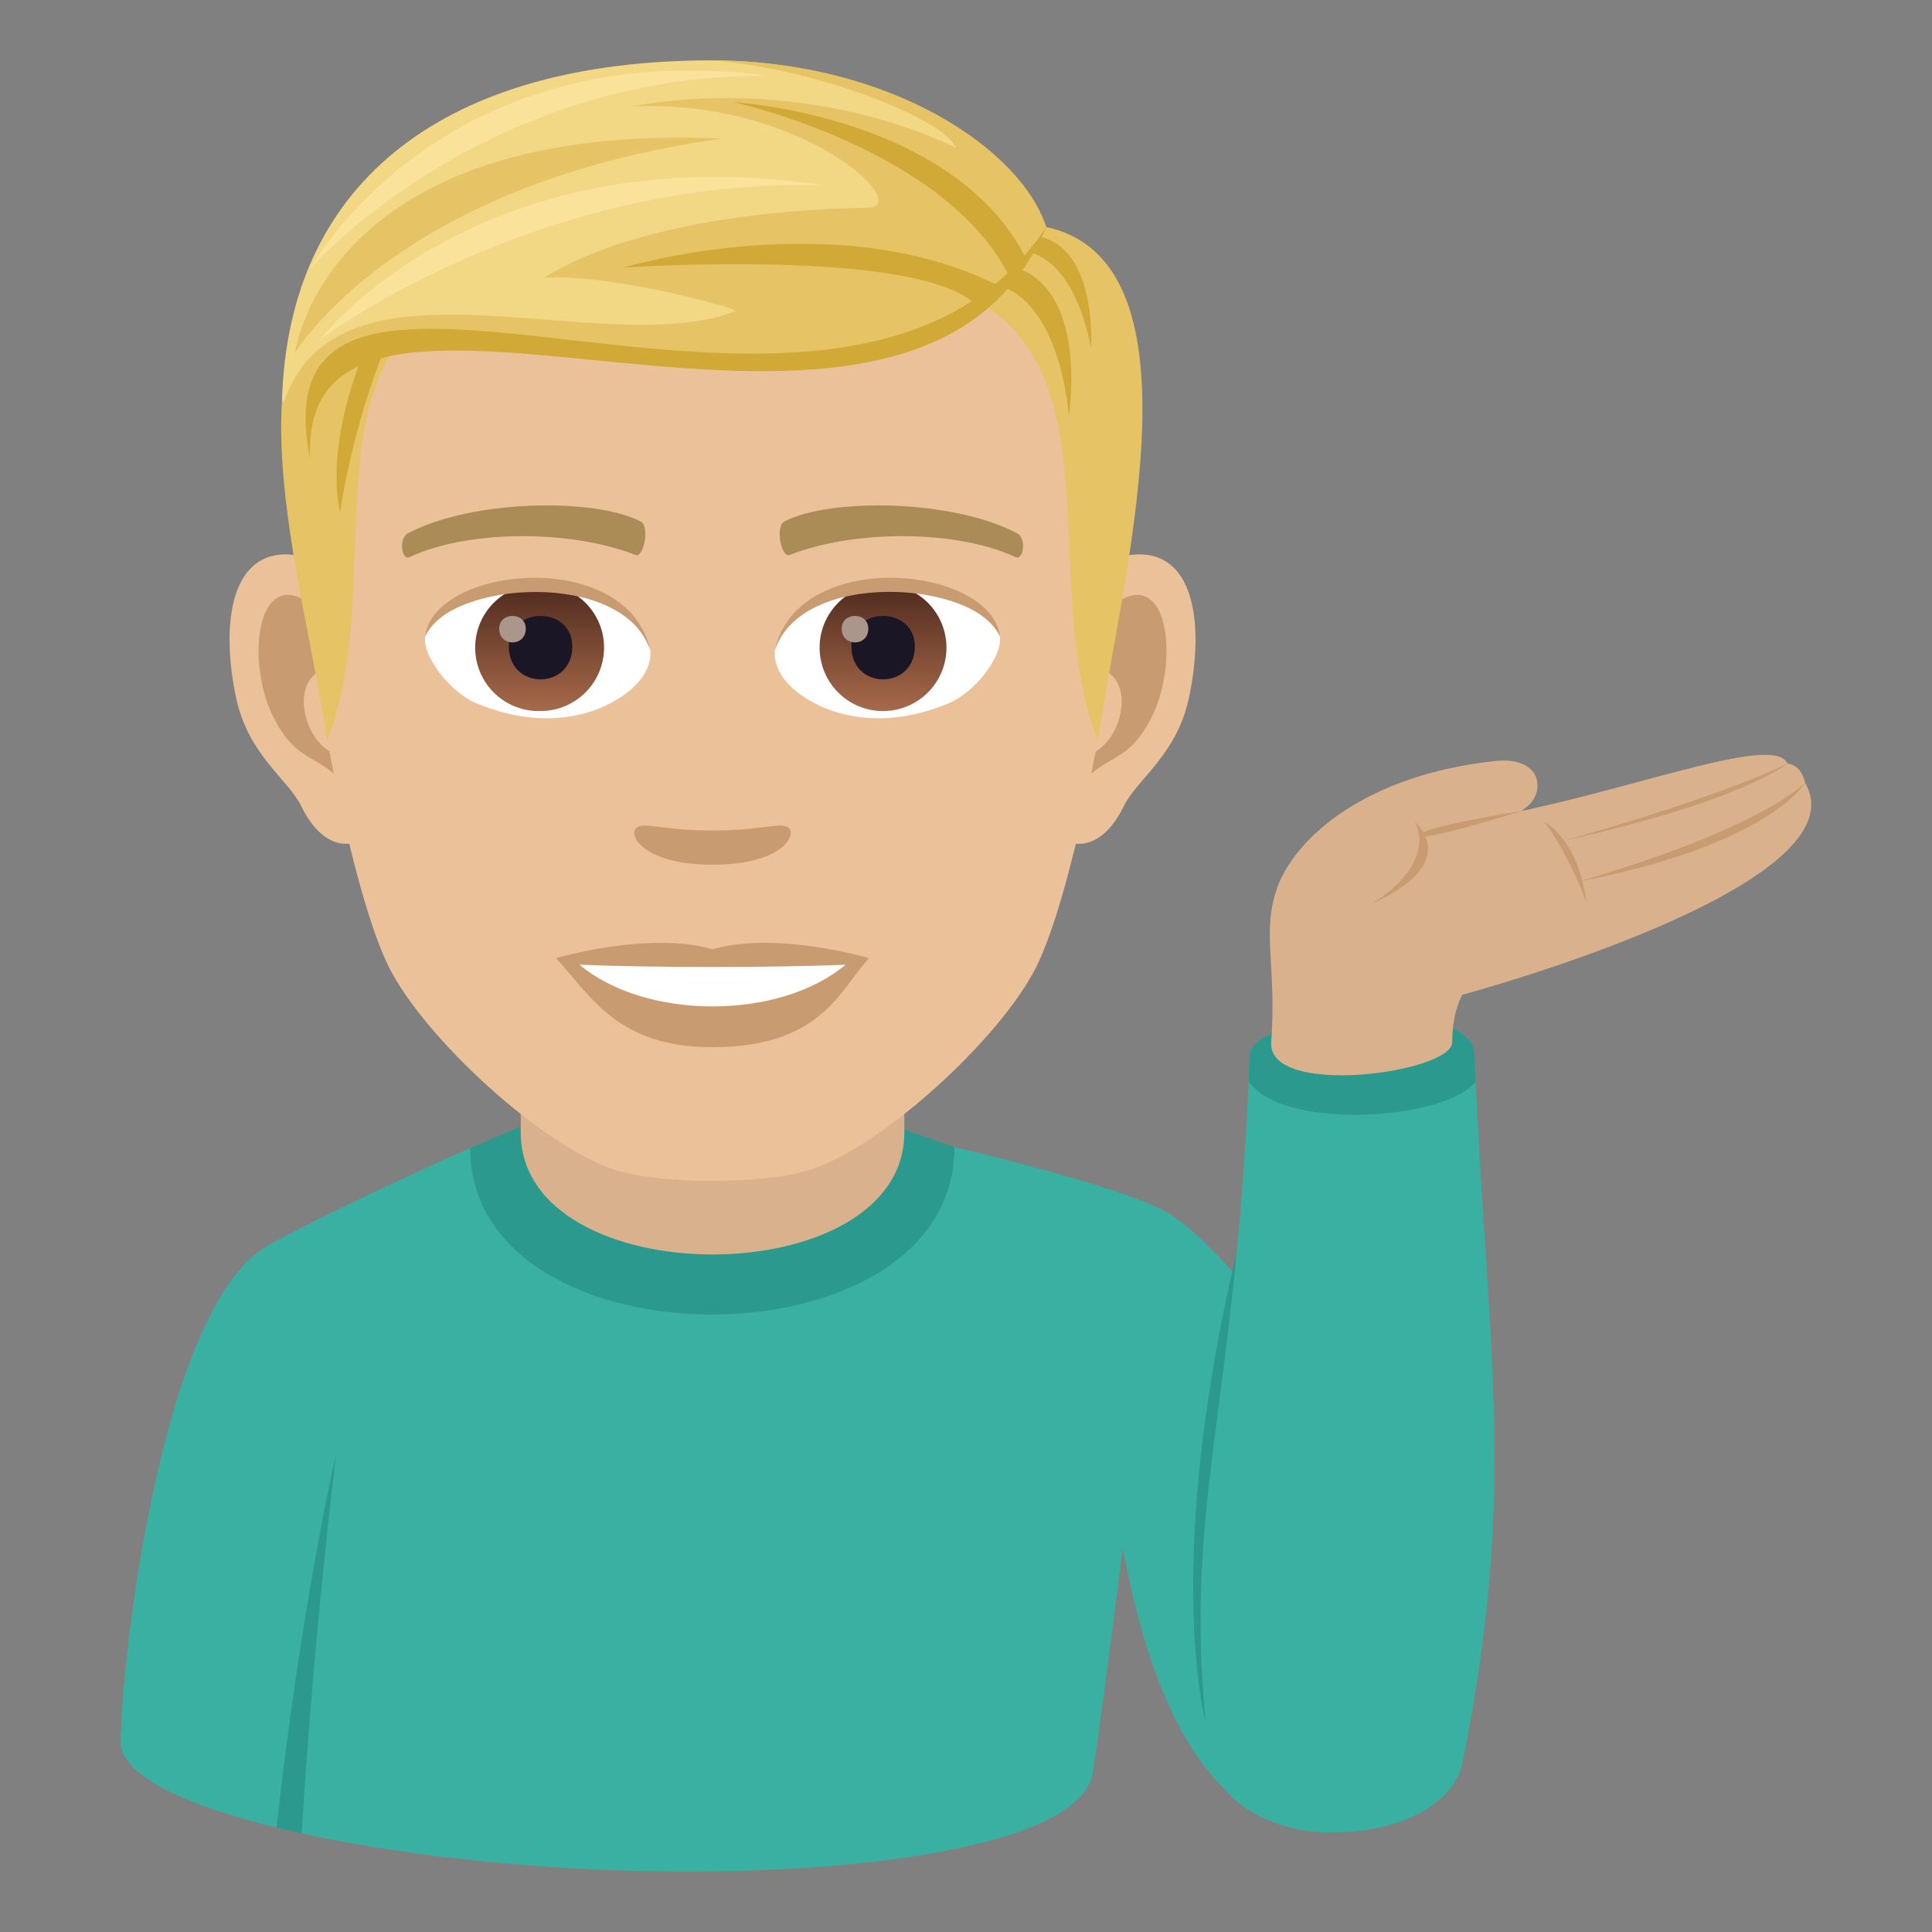 <svg xmlns="http://www.w3.org/2000/svg" xml:space="preserve" style="enable-background:new 0 0 64 64" viewBox="0 0 64 64"><rect x="0" y="0" width="64" height="64" fill="#808080" stroke="none"/><path d="M48.899 53.257S41.915 42.225 38.757 40.22C37.37 39.34 31.614 38 31.614 38l-16.04.032s-4.198 1.852-6.672 3.21C5.318 43.21 4 55.16 4 57.71c0 2.36 9.78 4.276 18.593 4.29 6.883.01 13.263-1.025 13.611-3.303.346-2.262.983-7.378.983-7.378.28.999 1.425 9.374 6.743 9.374 3.005 0 4.969-7.436 4.969-7.436z" style="fill:#3ab0a2"/><path d="M15.574 38.032c.016 7.371 16.055 7.34 16.04-.031l-2.022-.707H17.314l-1.74.739zm24.361 19.004s2.982-11.904 1.033-15.548c-2.451 10.331-1.033 15.548-1.033 15.548z" style="fill:#2b998d"/><path d="M17.25 37.512c0 5.392 12.707 5.392 12.707 0v-5.965H17.25v5.965z" style="fill:#d9b18d"/><path d="m9.993 60.735-.833-.192c.824-7.444 1.974-12.38 1.974-12.38s-.755 6.089-1.14 12.572z" style="fill:#2b998d"/><path d="M50.596 26.712c.593-.484.501-1.674-1.091-1.5-4.253.463-6.596 2.524-7.196 4.2.407 1.304 4.963.015 8.287-2.7z" style="fill:#d9b18d"/><path d="M48.455 58.357c1.821-9.14.809-13.46.387-23.42-.086-2.032-7.395-1.407-7.446.025-.433 11.983-2.296 14.819-1.37 22.96.43 3.77 7.821 3.485 8.429.435z" style="fill:#3ab0a2"/><path d="M48.883 35.84a198.92 198.92 0 0 1-.04-.903c-.087-2.032-7.396-1.407-7.447.025-.01.29-.022.576-.034.857 1.106 1.64 6.483 1.3 7.52.02z" style="fill:#2b998d"/><path d="M48.107 34.525c0-1.042.337-1.573.337-1.573s13.35-3.577 11.352-7.022c-.14-.634-.587-.634-.587-.634-.374-.952-4.61.662-8.582 1.52-4.77 1.03-7.612.621-8.318 2.595-.524 1.469-.015 2.555-.198 5.114-.131 1.85 5.996 1.014 5.996 0z" style="fill:#d9b18d"/><path d="M59.796 25.93s-1.39 1.495-7.498 3.273c6.323-1.215 7.498-3.273 7.498-3.273zm-.586-.634s-2.02 1.042-7.397 2.55c5.896-1.3 7.396-2.55 7.396-2.55zm-8.8 1.566s-3.355.538-3.316.784c-.115.298 3.316-.784 3.316-.784z" style="fill:#c99b71"/><path d="M46.87 27.228s.815 1.285-1.407 2.696c3.023-1.355 1.408-2.696 1.408-2.696zm4.287-.004s.746.93 1.396 2.665c-.268-2.11-1.396-2.665-1.396-2.665z" style="fill:#c99b71"/><path d="M37.448 18.383c-2.142.258-3.69 7.428-2.341 9.321.189.263 1.292.686 2.112-.984.453-.926 1.76-1.698 2.167-3.605.52-2.445.195-4.991-1.938-4.732zm-27.688 0c2.142.258 3.69 7.428 2.34 9.321-.189.263-1.292.686-2.112-.984-.453-.926-1.762-1.698-2.167-3.605-.52-2.445-.195-4.991 1.938-4.732z" style="fill:#ebc199"/><path d="M37.39 19.755c-.559.176-1.17 1.029-1.5 2.443 1.954-.42 1.466 2.833-.233 2.894.017.327.038.663.079 1.017.817-1.186 1.65-.71 2.473-2.477.743-1.592.567-4.31-.818-3.877zm-26.073 2.439c-.332-1.412-.94-2.263-1.5-2.44-1.383-.433-1.562 2.285-.82 3.877.824 1.766 1.657 1.29 2.476 2.477.04-.353.063-.69.076-1.018-1.681-.079-2.163-3.293-.232-2.896z" style="fill:#c99b71"/><path d="M23.603 4.594c-9.287 0-13.76 7.02-13.2 16.779.111 1.964 1.332 8.368 2.481 10.666 1.178 2.351 5.115 5.975 7.526 6.726 1.525.472 4.862.472 6.385 0 2.413-.75 6.352-4.375 7.528-6.726 1.153-2.298 2.37-8.701 2.48-10.666.563-9.759-3.91-16.78-13.2-16.78z" style="fill:#ebc199"/><path d="M33.694 17.666c-2.124-1.125-6.188-1.18-7.703-.395-.326.15-.11 1.215.163 1.115 2.109-.835 5.513-.853 7.488.07.264.12.373-.633.051-.79zm-20.18 0c2.123-1.125 6.186-1.18 7.702-.395.324.15.11 1.215-.162 1.115-2.114-.835-5.513-.853-7.49.07-.262.12-.37-.633-.05-.79z" style="fill:#ab8c57"/><path d="M26.11 27.412c-.265-.184-.887.1-2.507.1-1.616 0-2.24-.284-2.505-.1-.317.224.188 1.232 2.505 1.232 2.32 0 2.825-1.008 2.507-1.232z" style="fill:#c99b71"/><path d="M21.537 21.494c.079.615-.339 1.343-1.493 1.89-.734.347-2.262.755-4.267-.09-.898-.38-1.775-1.558-1.695-2.211 1.087-2.049 6.437-2.348 7.455.41z" style="fill:#fff"/><linearGradient id="a" x1="-1211.435" x2="-1211.435" y1="171.641" y2="171.002" gradientTransform="translate(7977.155 -1104.145) scale(6.57)" gradientUnits="userSpaceOnUse"><stop offset="0" style="stop-color:#a6694a"/><stop offset="1" style="stop-color:#4f2a1e"/></linearGradient><path d="M17.907 19.353c1.16 0 2.103.94 2.103 2.099a2.102 2.102 0 0 1-2.103 2.102 2.101 2.101 0 1 1 0-4.2z" style="fill:url(#a)"/><path d="M16.856 21.414c0 1.454 2.102 1.454 2.102 0 0-1.348-2.102-1.348-2.102 0z" style="fill:#1a1626"/><path d="M16.537 20.825c0 .609.88.609.88 0 0-.563-.88-.563-.88 0z" style="fill:#ab968c"/><path d="M21.547 21.574c-.854-2.739-6.674-2.334-7.465-.492.292-2.359 6.738-2.983 7.465.492z" style="fill:#c99b71"/><path d="M25.67 21.494c-.078.615.338 1.343 1.494 1.89.733.347 2.26.755 4.265-.09.9-.38 1.776-1.558 1.697-2.211-1.087-2.049-6.44-2.348-7.455.41z" style="fill:#fff"/><linearGradient id="b" x1="-1212.407" x2="-1212.407" y1="171.641" y2="171.002" gradientTransform="translate(7994.886 -1104.145) scale(6.57)" gradientUnits="userSpaceOnUse"><stop offset="0" style="stop-color:#a6694a"/><stop offset="1" style="stop-color:#4f2a1e"/></linearGradient><path d="M29.253 19.353a2.101 2.101 0 1 1-2.102 2.099 2.1 2.1 0 0 1 2.102-2.099z" style="fill:url(#b)"/><path d="M28.203 21.414c0 1.454 2.102 1.454 2.102 0 0-1.348-2.102-1.348-2.102 0z" style="fill:#1a1626"/><path d="M27.882 20.825c0 .609.882.609.882 0 0-.563-.882-.563-.882 0z" style="fill:#ab968c"/><path d="M25.66 21.574c.852-2.737 6.67-2.345 7.465-.492-.295-2.359-6.738-2.983-7.465.492z" style="fill:#c99b71"/><path d="m34.658 7.521-2.114 2.558c4.28 2.625 1.885 9.48 3.83 14.475.662-4.982 3.756-15.853-1.716-17.033zM12.464 8.787l2.113 1.293c-4.279 2.625-1.8 9.48-3.743 14.475-.662-4.983-3.842-14.588 1.63-15.768z" style="fill:#e6c465"/><path d="M32.418 9.355c2.718-.01 2.988 4.431 2.988 4.431s.816-5.057-2.637-5.057l-.351.627zM12.743 11.55c-1.09 2.66-1.475 5.395-1.475 5.395s-.575-1.915.797-5.3l.678-.096z" style="fill:#d1a936"/><path d="M33.5 8.32c2.125-.222 2.64 3.23 2.64 3.23s.291-4.018-2.407-3.748l-.232.517z" style="fill:#d1a936"/><path d="M34.657 7.521S31.49 2 23.56 2C14.952 2 9.525 5.858 9.34 13.327c5.272-5.198 19.162 2.884 25.316-5.806z" style="fill:#f2d785"/><path d="M34.657 7.521C33.845 4.972 29.527 2 23.56 2c3.306.234 7.665 1.871 8.114 2.906 0 0-4.574-2.465-10.746-1.383 5.66-.258 9.396 3.34 7.805 3.36-1.55.019-7.303.212-10.717 2.317 2.196-.148 6.532 1.033 6.335 1.11C19.98 12 11.206 7.976 9.404 13.325 16.18 7.52 29.108 16.871 34.657 7.52z" style="fill:#e6c465"/><path d="M34.657 7.521c-4.524 10.694-24.854-1.265-24.381 7.69-2.076-10.276 17.69 2.398 24.38-7.69z" style="fill:#d1a936"/><path d="M33.418 9.123c-2.15-4.22-9.123-5.739-9.123-5.739s7.29.417 9.69 5.174l-.567.565zm-1.104.957C30.31 8.202 20.652 8.864 20.652 8.864s7.042-2.125 12.426.602l-.764.612z" style="fill:#d1a936"/><path d="M9.772 11.7s.947-7.684 14.153-7.11C13.068 6.095 9.772 11.7 9.772 11.7z" style="fill:#e6c465"/><path d="M10.589 11.258s5.231-6.847 16.718-5.12c-9.584-.28-16.718 5.12-16.718 5.12zm-.288-2.393s5.743-6.46 15.16-6.35C14.58 1.068 10.3 8.865 10.3 8.865z" style="fill:#fae29b"/><path d="M23.603 31.447c-2.087-.615-5.185.292-5.185.292 1.18 1.283 2.043 2.95 5.185 2.95 3.6 0 4.213-1.892 5.185-2.95 0 0-3.097-.91-5.185-.292z" style="fill:#c99b71"/><path d="M19.196 31.957c2.19 1.838 6.612 1.847 8.815 0-2.333.1-6.465.1-8.815 0z" style="fill:#fff"/></svg>